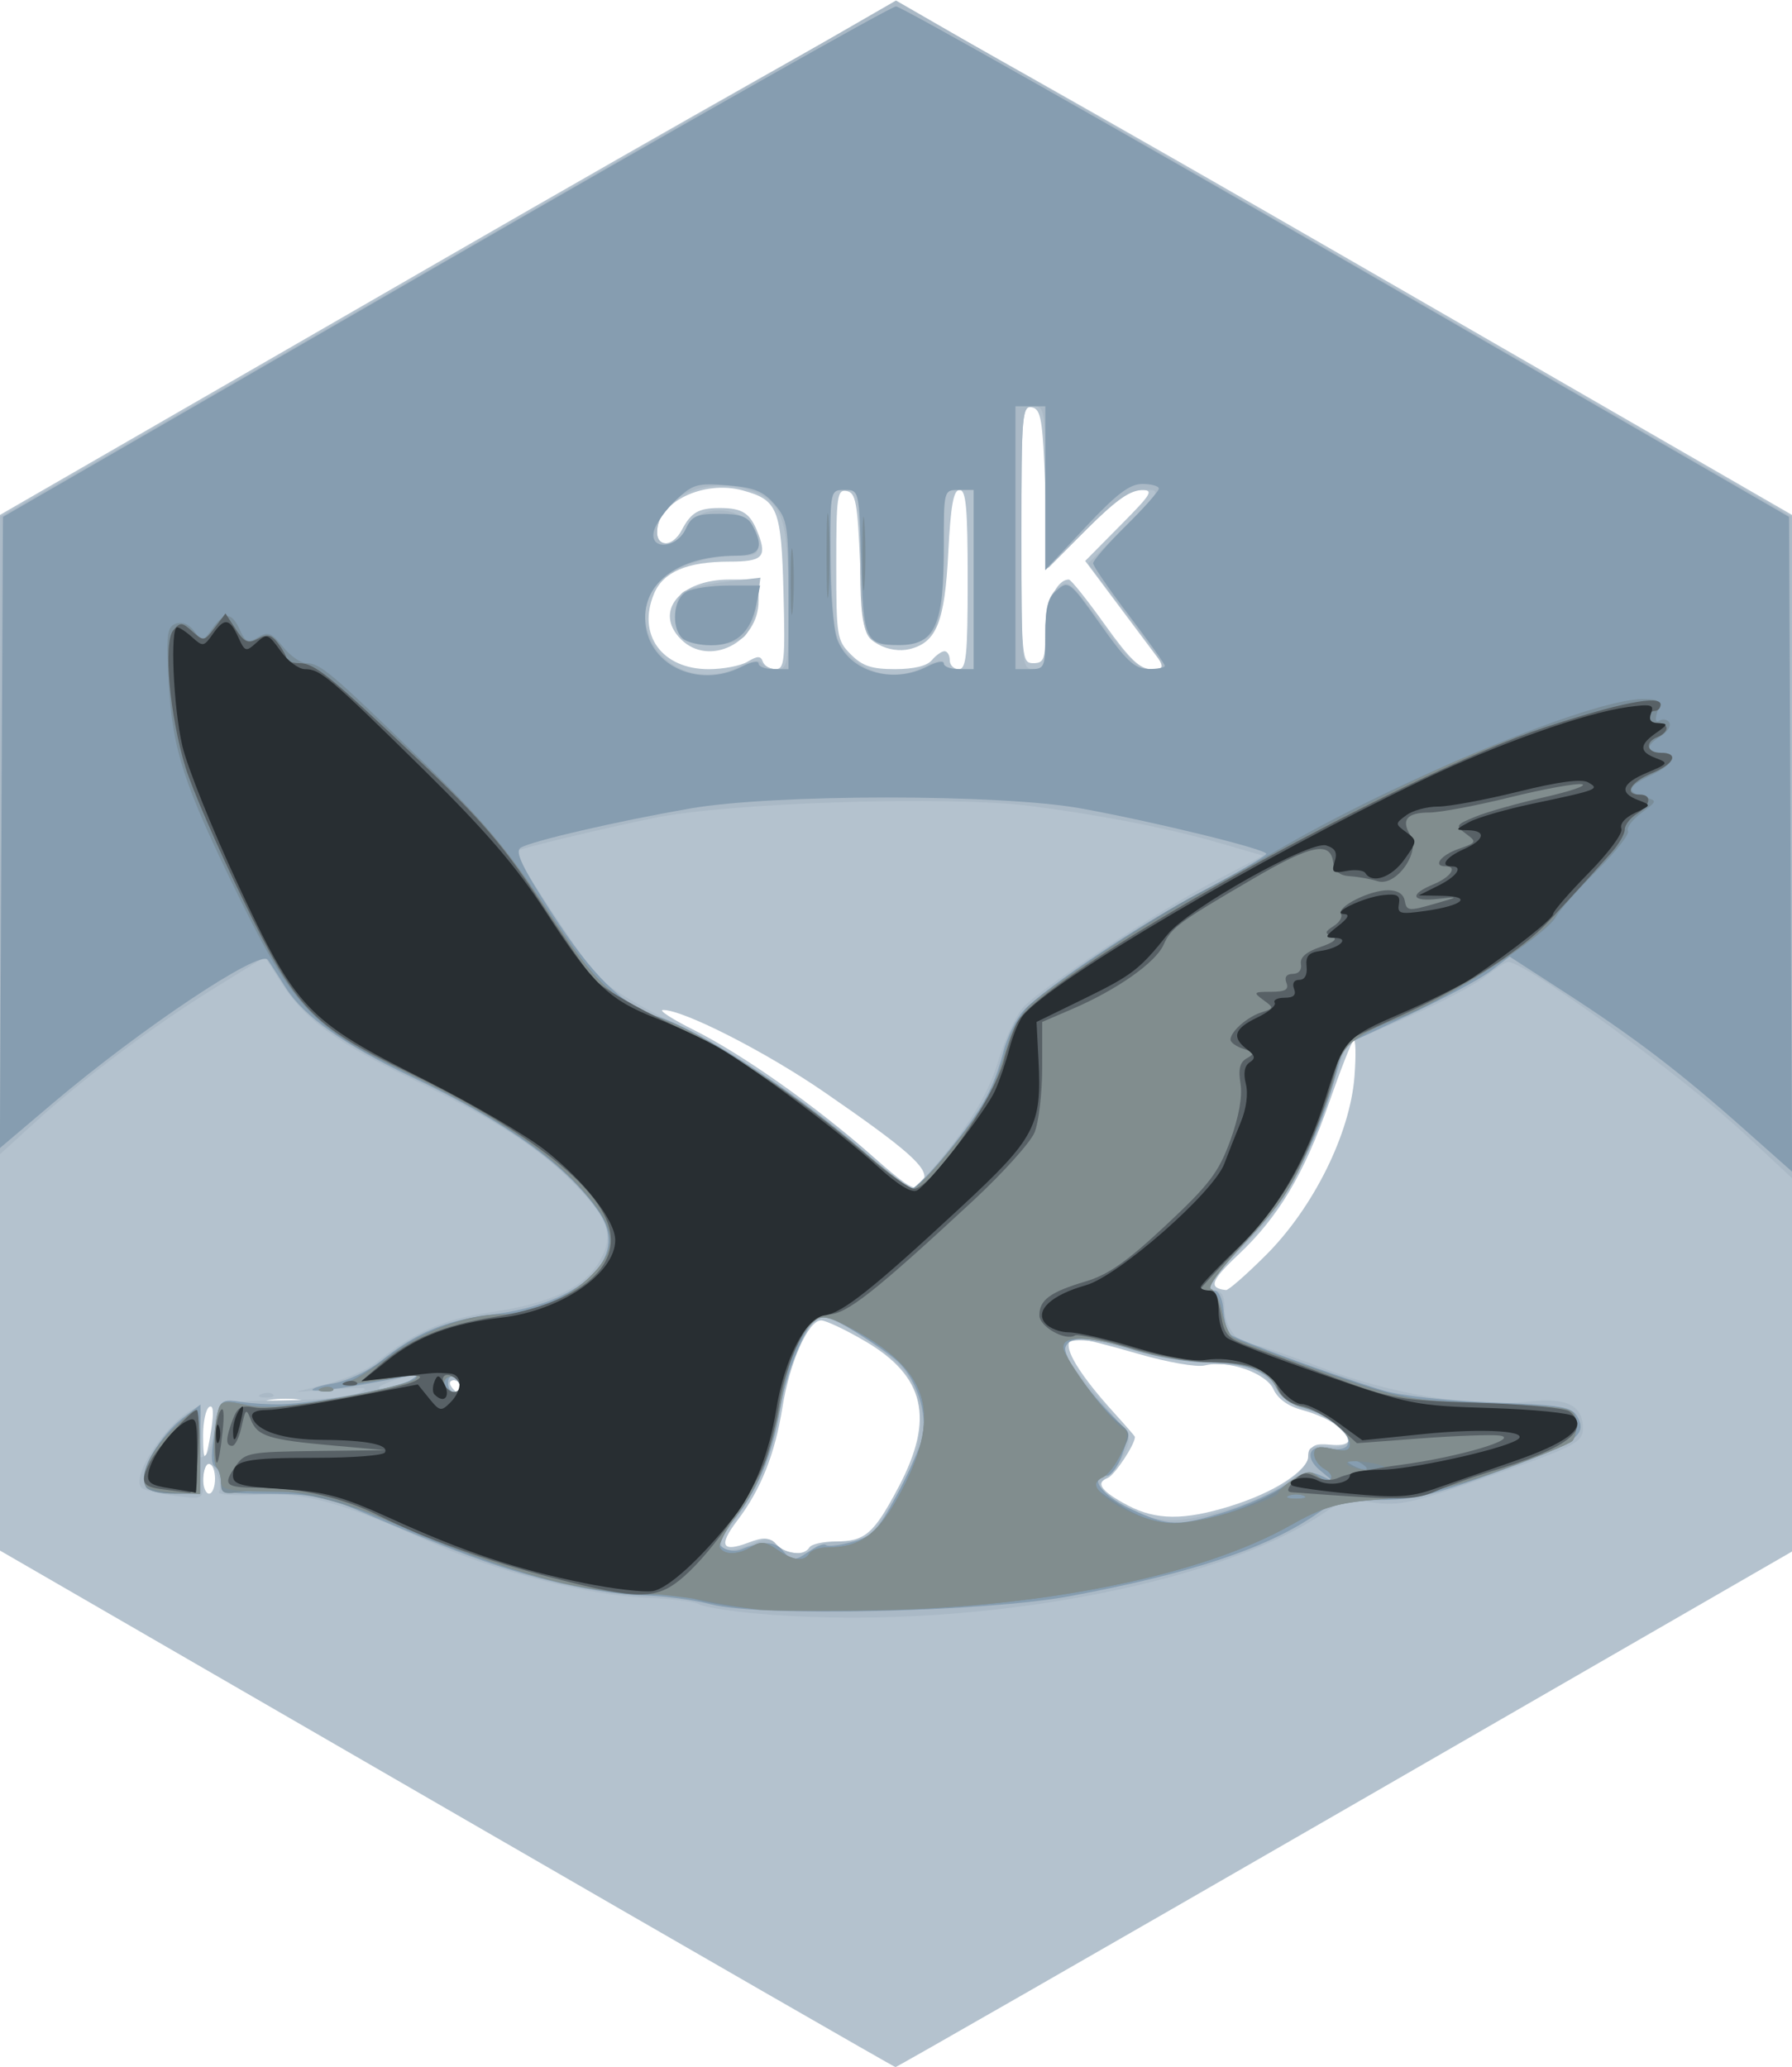 <?xml version="1.0" encoding="UTF-8" standalone="no"?>
<!-- Created with Inkscape (http://www.inkscape.org/) -->

<svg
   version="1.1"
   id="svg2737"
   width="96"
   height="110.72"
   viewBox="0 0 96 110.72"
   sodipodi:docname="auk.svg"
   inkscape:version="1.2.2 (b0a84865, 2022-12-01)"
   xmlns:inkscape="http://www.inkscape.org/namespaces/inkscape"
   xmlns:sodipodi="http://sodipodi.sourceforge.net/DTD/sodipodi-0.dtd"
   xmlns="http://www.w3.org/2000/svg"
   xmlns:svg="http://www.w3.org/2000/svg">
  <defs
     id="defs2741" />
  <sodipodi:namedview
     id="namedview2739"
     pagecolor="#ffffff"
     bordercolor="#666666"
     borderopacity="1.0"
     inkscape:showpageshadow="2"
     inkscape:pageopacity="0.0"
     inkscape:pagecheckerboard="0"
     inkscape:deskcolor="#d1d1d1"
     showgrid="false"
     inkscape:zoom="2.1315029"
     inkscape:cx="47.85356"
     inkscape:cy="55.360001"
     inkscape:window-width="724"
     inkscape:window-height="480"
     inkscape:window-x="0"
     inkscape:window-y="25"
     inkscape:window-maximized="0"
     inkscape:current-layer="g2743" />
  <g
     inkscape:groupmode="layer"
     inkscape:label="Image"
     id="g2743">
    <g
       id="g2864">
      <path
         style="fill:#b4c2ce;stroke-width:0.32"
         d="M 23.92,96.877 0,83.048 V 55.313 27.578 l 23.756,-13.698 C 36.822,6.347 47.734,0.183 48.004,0.183 c 0.271,0 11.18,6.164 24.244,13.698 L 96,27.578 V 55.339 83.099 L 72.051,96.909 c -13.172,7.596 -24.008,13.807 -24.08,13.803 C 47.899,110.709 37.076,104.483 23.92,96.877 Z M 43.36,82.88 c 0.109,-0.176 0.738,-0.32 1.398,-0.32 1.59,0 2.052,-0.401 3.392,-2.942 1.924,-3.649 1.4,-5.906 -1.808,-7.786 C 45.299,71.22 44.24,70.72 43.989,70.72 c -0.694,0 -1.685,2.232 -2.076,4.679 -0.397,2.488 -1.161,4.396 -2.418,6.045 -1.016,1.332 -0.826,1.717 0.586,1.184 0.842,-0.318 1.1,-0.302 1.496,0.094 C 42.126,83.269 43.068,83.353 43.36,82.88 Z m 22.552,-2.213 c 2.364,-0.736 4.11,-1.867 4.236,-2.745 0.074,-0.517 0.294,-0.623 1.132,-0.542 1.943,0.188 0.756,-1.244 -1.548,-1.867 C 69.007,75.318 68.452,74.914 68.226,74.418 67.821,73.529 65.789,72.82 64.542,73.133 64.114,73.241 62.537,72.964 60.944,72.502 59.384,72.05 57.921,71.68 57.694,71.68 c -1.026,0 -0.253,1.524 2.066,4.075 0.572,0.629 1.04,1.171 1.04,1.205 0,0.417 -1.095,2.063 -1.468,2.207 -0.666,0.256 -0.323,0.717 1.089,1.462 1.507,0.796 3.023,0.806 5.491,0.038 z M 11.52,79.2 c 0,-0.44 -0.144,-0.8 -0.32,-0.8 -0.176,0 -0.32,0.36 -0.32,0.8 0,0.44 0.144,0.8 0.32,0.8 0.176,0 0.32,-0.36 0.32,-0.8 z M 11.323,76.536 C 11.463,75.625 11.423,75.222 11.208,75.355 11.027,75.467 10.88,76.149 10.88,76.872 c 0,1.616 0.163,1.493 0.443,-0.336 z M 16.084,74.975 c -0.394,-0.076 -1.114,-0.078 -1.6,-0.004 -0.486,0.074 -0.164,0.136 0.716,0.138 0.88,0.002 1.278,-0.058 0.884,-0.134 z M 24.64,74.24 c 0,-0.176 -0.152,-0.32 -0.339,-0.32 -0.186,0 -0.25,0.144 -0.141,0.32 0.109,0.176 0.261,0.32 0.339,0.32 0.078,0 0.141,-0.144 0.141,-0.32 z m 43.182,-7.022 c 2.542,-2.542 4.505,-6.502 4.739,-9.561 0.09,-1.175 0.067,-2.047 -0.051,-1.937 -0.118,0.11 -0.7,1.593 -1.294,3.297 -1.334,3.831 -2.722,6.161 -4.877,8.184 -1.479,1.389 -1.619,1.793 -0.66,1.894 0.132,0.014 1.096,-0.831 2.142,-1.877 z M 49.492,63.179 c 0.241,-0.628 -0.91,-1.64 -5.323,-4.679 -3.143,-2.165 -7.571,-4.42 -8.65,-4.406 -0.264,0.004 0.498,0.496 1.694,1.094 2.548,1.275 6.494,4.057 9.435,6.652 2.235,1.971 2.545,2.117 2.843,1.339 z M 40.046,35.44 c 0.542,-0.32 0.706,-0.32 0.822,0 0.08,0.22 0.385,0.4 0.678,0.4 0.475,3.2e-4 0.522,-0.442 0.427,-4.08 C 41.857,27.248 41.675,26.788 39.808,26.272 37.692,25.688 35.2,26.901 35.2,28.515 c 0,0.835 0.856,0.76 1.317,-0.115 0.506,-0.96 0.9,-1.19 2.043,-1.19 1.232,0 1.64,0.274 2.062,1.384 0.473,1.243 0.218,1.487 -1.553,1.487 -2.258,0 -3.544,0.549 -4.034,1.723 -0.915,2.189 0.428,4.037 2.933,4.037 0.771,0 1.706,-0.18 2.079,-0.4 z M 36.48,34.24 c -1.471,-1.471 -0.065,-3.2 2.603,-3.2 H 40.64 v 1.135 c 0,2.249 -2.657,3.568 -4.16,2.065 z m 13.44,1.12 c 0.219,-0.264 0.525,-0.48 0.679,-0.48 0.154,0 0.281,0.216 0.281,0.48 0,0.264 0.216,0.48 0.48,0.48 0.405,0 0.48,-0.747 0.48,-4.8 0,-3.827 -0.088,-4.8 -0.434,-4.8 -0.327,0 -0.476,0.83 -0.606,3.364 -0.189,3.712 -0.624,4.799 -2.062,5.16 -0.523,0.131 -1.172,0.036 -1.676,-0.246 C 46.267,34.073 46.235,33.933 46.08,30.232 c -0.139,-3.314 -0.235,-3.84 -0.72,-3.932 -0.509,-0.097 -0.56,0.258 -0.56,3.931 0,3.861 0.035,4.073 0.785,4.823 0.621,0.621 1.115,0.785 2.361,0.785 1.01,0 1.718,-0.172 1.974,-0.48 z M 61.696,34.8 c -0.429,-0.572 -1.406,-1.876 -2.17,-2.898 l -1.39,-1.858 1.882,-1.902 C 61.739,26.403 61.832,26.24 61.101,26.24 c -0.559,0 -1.42,0.627 -2.87,2.091 L 56.16,30.421 56,26.174 c -0.14,-3.716 -0.23,-4.26 -0.72,-4.354 -0.519,-0.099 -0.56,0.394 -0.56,6.796 0,6.69 0.02,6.903 0.64,6.903 0.557,0 0.64,-0.213 0.64,-1.655 C 56,32.36 56.589,31.04 57.261,31.04 c 0.111,0 0.974,1.08 1.918,2.4 1.341,1.876 1.889,2.4 2.507,2.4 h 0.79 z"
         id="path2878" />
      <path
         style="fill:#aab9c6;stroke-width:0.32"
         d="M 40.276,86.397 C 38.932,86.268 37.652,86.051 37.432,85.915 37.212,85.779 35.935,85.625 34.596,85.574 31.59,85.459 26.6,84.184 23.2,82.661 c -4.951,-2.217 -6.803,-2.735 -9.323,-2.608 -1.266,0.064 -2.233,0.005 -2.149,-0.131 C 11.95,79.563 11.53,78.4 11.178,78.4 11.014,78.4 10.88,78.829 10.88,79.354 c 0,0.952 -0.003,0.954 -1.52,0.759 -0.836,-0.107 -1.633,-0.297 -1.772,-0.422 -0.608,-0.547 1.243,-3.402 2.727,-4.207 0.502,-0.272 0.535,-0.158 0.351,1.191 -0.157,1.147 -0.109,1.46 0.211,1.353 0.228,-0.076 0.457,-0.527 0.507,-1.002 0.214,-2.004 0.175,-1.983 3.732,-2.017 C 16.922,74.991 18.76,74.815 19.2,74.616 19.863,74.316 19.645,74.28 17.92,74.405 l -2.08,0.151 1.712,-0.44 c 0.942,-0.242 2.094,-0.744 2.56,-1.115 2.124,-1.692 3.599,-2.338 6.222,-2.726 3.156,-0.467 4.962,-1.315 5.779,-2.714 C 32.912,66.195 32.636,65.327 30.799,63.441 28.898,61.49 26.426,59.897 21.92,57.723 17.959,55.812 16.3,54.576 15.051,52.606 L 14.194,51.255 11.442,52.954 c -3.219,1.988 -7.055,4.86 -9.622,7.207 L 0,61.824 0.004,44.752 0.007,27.68 24.004,13.854 48,0.028 71.996,13.854 95.993,27.68 l 0.004,17.712 0.004,17.712 -2.443,-2.281 C 90.165,57.654 81.744,51.52 80.786,51.52 c -0.104,0 -0.679,0.373 -1.277,0.83 -0.598,0.456 -2.49,1.437 -4.204,2.179 l -3.116,1.349 -0.999,2.861 c -1.47,4.21 -2.506,6.019 -4.639,8.1 C 64.54,68.8 64.339,69.12 65.12,69.12 c 0.317,0 0.48,0.317 0.48,0.937 C 65.6,71.055 66.31,72 67.06,72 c 0.25,0 1.958,0.572 3.796,1.271 3.744,1.424 8.115,2.128 11.104,1.79 C 83.923,74.839 84.8,75.281 84.8,76.492 c 0,0.778 -0.4,0.979 -5.454,2.737 -3.632,1.263 -4.418,1.434 -5.766,1.248 -1.267,-0.174 -1.728,-0.096 -2.45,0.414 -5.781,4.082 -19.729,6.571 -30.853,5.506 z m 1.344,-3.652 c 0.434,0.523 1.766,0.611 2.06,0.136 0.109,-0.176 0.743,-0.32 1.409,-0.32 1.381,0 1.714,-0.306 3.181,-2.919 1.273,-2.269 1.377,-4.442 0.29,-6.053 -0.781,-1.157 -4.206,-3.345 -4.73,-3.021 -0.664,0.411 -1.835,3.257 -2.044,4.972 -0.244,2.004 -1.386,4.694 -2.609,6.147 -1.007,1.196 -0.523,1.685 1.026,1.037 0.884,-0.369 1.094,-0.366 1.416,0.022 z M 66.08,80.742 c 2.102,-0.647 4,-1.943 4,-2.73 0,-0.505 0.188,-0.601 1.013,-0.516 0.565,0.058 1.067,-0.058 1.136,-0.263 C 72.377,76.791 70.675,75.52 69.934,75.52 69.644,75.52 68.919,74.987 68.323,74.336 67.306,73.226 67.104,73.146 65.059,73.043 63.861,72.982 61.781,72.629 60.438,72.257 58.082,71.606 56.96,71.622 56.96,72.306 c 0,0.179 0.792,1.259 1.76,2.4 0.968,1.141 1.76,2.225 1.76,2.409 0,0.486 -0.735,1.724 -1.2,2.021 -0.614,0.393 -0.488,0.674 0.59,1.311 2.073,1.225 3.042,1.271 6.21,0.296 z M 22.363,73.744 c 0.301,-0.301 -1.681,0.221 -2.021,0.532 -0.164,0.15 0.179,0.136 0.763,-0.031 0.584,-0.167 1.15,-0.393 1.258,-0.5 z M 24.64,74.24 c 0,-0.176 -0.144,-0.32 -0.32,-0.32 -0.176,0 -0.32,0.144 -0.32,0.32 0,0.176 0.144,0.32 0.32,0.32 0.176,0 0.32,-0.144 0.32,-0.32 z M 51.025,61.286 c 1.278,-1.669 2.023,-3.026 2.459,-4.48 0.344,-1.147 0.943,-2.432 1.331,-2.855 0.95,-1.037 7.204,-5.156 10.321,-6.798 l 2.519,-1.326 -2.227,-0.649 C 62.698,44.382 59.015,43.658 55.207,43.169 50.836,42.608 39.093,42.981 35.04,43.81 c -2.749,0.562 -7.194,1.631 -7.438,1.789 -0.135,0.087 3.34,5.386 4.269,6.51 0.582,0.705 2.093,1.653 4.426,2.779 3.455,1.667 9.154,5.634 11.202,7.798 0.517,0.546 1.109,0.993 1.316,0.993 0.207,0 1.201,-1.077 2.209,-2.394 z M 39.678,35.681 c 0.584,-0.302 0.999,-0.361 1.123,-0.16 0.108,0.175 0.477,0.319 0.818,0.319 0.579,0 0.621,-0.251 0.621,-3.696 0,-4.438 -0.349,-5.375 -2.211,-5.933 C 37.694,25.511 35.2,26.706 35.2,28.523 c 0,0.868 1.108,0.75 1.523,-0.162 0.738,-1.619 3.657,-1.224 3.858,0.521 0.092,0.8 0.007,0.878 -0.96,0.885 -2.967,0.021 -5.074,1.327 -5.05,3.13 0.034,2.563 2.711,4.022 5.106,2.783 z M 36.544,34.176 c -0.512,-0.512 -0.489,-2.01 0.037,-2.447 0.232,-0.192 1.262,-0.448 2.289,-0.569 l 1.868,-0.22 -0.188,1.399 c -0.106,0.788 -0.433,1.578 -0.75,1.81 -0.709,0.518 -2.748,0.535 -3.256,0.027 z m 13.072,1.496 c 0.541,-0.28 0.944,-0.348 0.944,-0.16 0,0.181 0.36,0.328 0.8,0.328 h 0.8 v -4.8 -4.8 h -0.8 -0.8 l -0.005,3.28 c -0.006,4.175 -0.306,4.844 -2.231,4.982 C 46.282,34.648 46.08,34.23 46.08,29.859 V 26.24 h -0.833 -0.833 l 0.113,3.967 c 0.097,3.419 0.201,4.065 0.753,4.678 1.183,1.314 2.763,1.601 4.336,0.787 z M 56,33.97 c 0,-1.44 0.142,-1.999 0.617,-2.428 0.597,-0.54 0.674,-0.48 2.413,1.87 1.41,1.907 1.969,2.428 2.602,2.428 0.952,0 0.976,0.051 -1.505,-3.228 L 58.29,30.184 60.262,28.212 C 62.217,26.256 62.226,26.24 61.285,26.24 c -0.743,0 -1.42,0.467 -3.117,2.151 L 56,30.543 V 26.151 C 56,21.973 55.969,21.76 55.36,21.76 c -0.621,0 -0.64,0.213 -0.64,7.04 0,6.827 0.019,7.04 0.64,7.04 0.567,0 0.64,-0.213 0.64,-1.87 z M 14.02,74.661 c 0.231,-0.092 0.507,-0.081 0.613,0.025 0.106,0.106 -0.083,0.182 -0.42,0.168 -0.373,-0.015 -0.449,-0.091 -0.193,-0.193 z"
         id="path2876" />
      <path
         style="fill:#869db0;stroke-width:0.32"
         d="M 38.08,85.927 C 37.112,85.674 35.456,85.46 34.4,85.451 33.344,85.442 31.077,85.077 29.363,84.64 26.52,83.916 24.605,83.21 19.04,80.835 c -1.533,-0.654 -2.452,-0.821 -4.56,-0.827 -2.397,-0.007 -2.64,-0.065 -2.64,-0.629 0,-0.342 -0.139,-0.707 -0.31,-0.812 -0.28,-0.173 -0.237,-0.904 0.173,-2.951 0.12,-0.598 0.299,-0.679 1.179,-0.537 0.571,0.092 1.57,0.152 2.221,0.133 1.786,-0.052 6.267,-0.894 6.9,-1.296 0.476,-0.303 0.441,-0.332 -0.242,-0.196 -2.803,0.556 -4.887,0.861 -5.015,0.733 -0.082,-0.082 0.432,-0.246 1.142,-0.366 0.71,-0.12 1.836,-0.653 2.502,-1.184 C 22.33,71.355 23.845,70.724 26.4,70.4 31.184,69.793 33.727,67.367 32.111,64.951 30.491,62.529 27.147,60.11 22.08,57.697 18.402,55.945 16.281,54.441 15.297,52.886 14.892,52.246 14.465,51.582 14.349,51.41 13.95,50.817 7.557,55.081 2.797,59.115 L -0.006,61.491 0.077,44.587 0.16,27.683 23.84,14.013 C 36.864,6.494 47.736,0.343 48,0.343 c 0.264,0 11.136,6.151 24.16,13.67 l 23.68,13.67 0.083,17.536 0.083,17.536 -2.643,-2.344 C 89.949,57.383 87.537,55.545 83.853,53.162 l -2.981,-1.927 -1.018,0.776 c -0.56,0.427 -2.55,1.494 -4.424,2.371 l -3.406,1.594 -0.53,1.852 c -1.04,3.637 -2.562,6.417 -4.763,8.696 C 64.58,68.754 64.343,69.12 65.052,69.12 c 0.235,0 0.446,0.445 0.491,1.035 0.043,0.569 0.197,1.153 0.342,1.298 0.271,0.271 5.372,2.147 8.196,3.014 0.924,0.284 3.395,0.558 5.849,0.65 3.832,0.143 4.282,0.221 4.591,0.798 0.523,0.978 -0.129,1.409 -4.557,3.009 -3.289,1.189 -4.335,1.429 -6.154,1.415 -1.718,-0.014 -2.391,0.125 -3.116,0.641 -2.661,1.895 -6.779,3.281 -13.412,4.516 -4.534,0.844 -16.584,1.114 -19.2,0.431 z m 5.327,-2.875 c 0.368,-0.258 0.746,-0.392 0.839,-0.299 0.093,0.093 0.724,0.019 1.402,-0.166 1.079,-0.294 1.377,-0.606 2.391,-2.501 0.637,-1.191 1.253,-2.567 1.369,-3.057 0.305,-1.291 -0.301,-3.173 -1.323,-4.111 C 47.258,72.158 44.424,70.4 44.028,70.4 c -0.616,0 -1.83,2.72 -2.226,4.989 -0.48,2.748 -1.241,4.535 -2.639,6.196 -0.709,0.843 -0.785,1.084 -0.415,1.319 0.249,0.158 0.669,0.199 0.933,0.09 1.122,-0.462 1.824,-0.456 2.219,0.019 0.517,0.623 0.666,0.627 1.508,0.037 z m 22.24,-2.083 c 1.119,-0.347 2.574,-1 3.233,-1.451 0.997,-0.681 1.321,-0.76 1.92,-0.467 0.687,0.337 0.685,0.324 -0.046,-0.265 -0.917,-0.739 -0.633,-1.485 0.461,-1.21 0.41,0.103 0.84,0.034 0.956,-0.154 C 72.503,76.885 71.379,75.871 69.993,75.456 69.23,75.228 68.6,74.792 68.401,74.355 67.987,73.445 66.621,72.96 64.474,72.96 c -0.919,0 -2.572,-0.288 -3.674,-0.64 -2.376,-0.759 -3.475,-0.81 -3.719,-0.173 -0.172,0.449 1.133,2.319 2.706,3.877 0.691,0.684 0.716,0.826 0.336,1.878 C 59.897,78.528 59.524,79.04 59.296,79.04 c -1.031,0 -0.28,1.053 1.264,1.772 2.038,0.949 2.491,0.963 5.086,0.157 z M 24.64,74.259 C 24.64,74.093 24.496,73.869 24.32,73.76 24.144,73.651 24,73.787 24,74.061 24,74.336 24.144,74.56 24.32,74.56 c 0.176,0 0.32,-0.136 0.32,-0.301 z M 50.782,61.68 c 1.859,-2.305 2.441,-3.353 2.973,-5.36 0.21,-0.792 0.693,-1.777 1.074,-2.189 1.15,-1.247 6.249,-4.644 9.726,-6.481 1.801,-0.951 3.277,-1.816 3.28,-1.921 0.006,-0.246 -5.994,-1.716 -9.915,-2.428 -4.316,-0.784 -16.459,-0.782 -20.96,0.003 -3.925,0.685 -8.493,1.743 -9.065,2.099 -0.323,0.202 0.067,1.024 1.637,3.452 2.192,3.389 3.827,5 5.659,5.578 2.552,0.804 8.157,4.546 11.849,7.909 0.792,0.722 1.595,1.318 1.784,1.325 0.189,0.007 1.07,-0.887 1.958,-1.987 z M 39.76,35.697 c 0.484,-0.252 0.88,-0.324 0.88,-0.158 0,0.166 0.36,0.301 0.8,0.301 h 0.8 v -3.982 c 0,-3.709 -0.051,-4.042 -0.746,-4.849 -0.6,-0.698 -1.091,-0.896 -2.515,-1.014 -1.606,-0.133 -1.859,-0.062 -2.749,0.769 C 35.691,27.268 35.157,28.004 35.043,28.4 c -0.311,1.084 1.201,1.012 1.698,-0.08 0.31,-0.68 0.579,-0.8 1.8,-0.8 1.092,0 1.515,0.148 1.767,0.619 0.641,1.198 0.414,1.621 -0.869,1.623 -2.951,0.004 -4.88,1.321 -4.88,3.33 0,2.461 2.794,3.86 5.2,2.605 z M 36.544,34.176 C 35.936,33.568 36.077,32.067 36.779,31.691 37.119,31.509 38.145,31.36 39.059,31.36 H 40.72 l -0.204,1.019 C 40.218,33.87 39.452,34.56 38.094,34.56 37.453,34.56 36.755,34.387 36.544,34.176 Z m 13.136,1.521 c 0.484,-0.252 0.88,-0.324 0.88,-0.158 0,0.166 0.36,0.301 0.8,0.301 h 0.8 v -4.8 -4.8 h -0.8 c -0.797,0 -0.8,0.012 -0.8,3.019 0,4.263 -0.466,5.291 -2.4,5.291 -1.794,0 -1.91,-0.256 -2.027,-4.458 C 46.027,26.262 46.022,26.24 45.253,26.24 c -0.77,0 -0.773,0.014 -0.773,3.472 0,1.91 0.159,3.929 0.354,4.488 0.611,1.753 2.963,2.479 4.846,1.497 z M 56,33.991 c 0,-1.444 0.138,-1.967 0.631,-2.389 0.609,-0.522 0.689,-0.458 2.32,1.841 1.394,1.966 1.843,2.383 2.569,2.389 0.484,0.004 0.88,-0.073 0.88,-0.171 0,-0.098 -0.864,-1.314 -1.92,-2.701 -1.056,-1.387 -1.92,-2.644 -1.92,-2.792 0,-0.148 0.792,-1.052 1.76,-2.008 0.968,-0.956 1.76,-1.851 1.76,-1.989 0,-0.138 -0.396,-0.251 -0.88,-0.251 -0.678,0 -1.375,0.528 -3.04,2.302 L 56,30.524 V 26.142 21.76 h -0.8 -0.8 v 7.04 7.04 h 0.8 c 0.761,0 0.8,-0.09 0.8,-1.849 z M 7.776,79.467 c -0.274,-0.713 0.795,-2.592 1.994,-3.503 l 0.969,-0.737 -0.009,2.386 -0.009,2.386 -1.37,3.2e-4 C 8.367,80 7.922,79.85 7.776,79.467 Z"
         id="path2874" />
      <path
         style="fill:#7a8d99;stroke-width:0.32"
         d="M 39.614,86.088 C 38.434,85.938 37.297,85.71 37.088,85.58 36.878,85.45 35.959,85.369 35.045,85.399 31.853,85.503 26.66,84.105 21.44,81.736 18.206,80.268 15.04,79.57 13.053,79.888 11.995,80.057 11.84,80.001 11.84,79.454 c 0,-0.345 -0.104,-0.731 -0.23,-0.858 -0.236,-0.236 -0.174,-2.178 0.099,-3.12 0.127,-0.439 0.362,-0.476 1.453,-0.231 0.971,0.218 2.247,0.122 5.03,-0.381 2.051,-0.37 3.873,-0.821 4.049,-1.002 0.218,-0.224 0.015,-0.271 -0.64,-0.146 -0.528,0.101 -1.536,0.262 -2.24,0.36 -1.032,0.142 -1.138,0.115 -0.549,-0.143 0.402,-0.176 1.396,-0.827 2.209,-1.448 C 22.579,71.293 25.03,70.4 26.738,70.4 c 1.568,0 3.708,-0.879 4.861,-1.996 1.573,-1.525 1.439,-2.637 -0.585,-4.852 -1.852,-2.026 -4.71,-3.89 -9.601,-6.261 -4.652,-2.255 -5.752,-3.434 -8.604,-9.228 -2.955,-6.002 -3.573,-7.884 -3.772,-11.497 -0.142,-2.567 -0.093,-2.981 0.375,-3.16 0.337,-0.129 0.707,0.018 0.987,0.393 0.434,0.581 0.465,0.577 0.963,-0.12 0.66,-0.925 1.045,-0.91 1.486,0.057 0.304,0.666 0.443,0.723 0.975,0.4 0.53,-0.322 0.726,-0.248 1.331,0.503 0.39,0.484 0.955,0.88 1.254,0.88 0.735,0 1.306,0.48 6.089,5.12 3.322,3.223 4.641,4.784 6.787,8.038 2.794,4.236 3.42,4.813 6.556,6.041 2.241,0.878 7.129,4.132 10.292,6.852 1.349,1.16 2.597,2.109 2.774,2.109 0.177,0 1.192,-1.082 2.255,-2.403 1.463,-1.819 2.091,-2.933 2.582,-4.58 0.361,-1.212 0.969,-2.465 1.373,-2.828 1.371,-1.233 6.808,-4.833 9.044,-5.988 1.232,-0.637 3.104,-1.664 4.16,-2.283 C 74.881,41.751 85.285,37.44 88.008,37.44 c 0.869,0 0.968,0.086 0.779,0.68 -0.138,0.434 -0.096,0.606 0.116,0.475 0.183,-0.113 0.42,-0.064 0.527,0.109 0.107,0.173 -0.099,0.498 -0.458,0.722 C 88.143,39.944 88.138,40.32 88.96,40.32 c 0.996,0 0.755,0.596 -0.48,1.184 -1.303,0.621 -1.398,0.903 -0.4,1.183 0.719,0.202 0.719,0.203 -0.162,0.865 -0.485,0.364 -0.801,0.793 -0.703,0.952 0.098,0.159 -0.655,1.118 -1.674,2.132 -1.019,1.014 -1.998,2.12 -2.177,2.458 -0.526,0.995 -5.91,4.482 -8.375,5.424 -2.564,0.98 -3.137,1.485 -3.473,3.062 -0.129,0.605 -0.746,2.324 -1.372,3.819 -0.915,2.186 -1.581,3.186 -3.401,5.109 -1.299,1.372 -2.097,2.448 -1.874,2.525 0.214,0.074 0.481,0.622 0.593,1.219 0.112,0.597 0.369,1.211 0.57,1.364 0.202,0.153 2.383,0.98 4.847,1.838 4.328,1.507 4.632,1.566 8.96,1.733 4.41,0.17 4.482,0.185 4.587,0.93 0.059,0.416 -0.031,0.895 -0.199,1.063 -0.168,0.168 -1.944,0.889 -3.947,1.601 -2.588,0.921 -4.428,1.361 -6.361,1.521 -2.306,0.191 -3.036,0.404 -4.8,1.4 -4.652,2.627 -12.986,4.354 -21.92,4.543 -2.992,0.063 -6.405,-0.008 -7.586,-0.157 z M 43.36,83.2 c 0.109,-0.176 0.528,-0.32 0.931,-0.32 1.777,0 2.697,-0.653 3.835,-2.723 2.374,-4.319 1.747,-6.688 -2.364,-8.925 -1.345,-0.732 -1.715,-0.816 -2.117,-0.483 -0.782,0.649 -1.406,2.092 -1.754,4.059 -0.516,2.915 -1.231,4.797 -2.412,6.343 -0.604,0.791 -1.014,1.576 -0.91,1.744 0.255,0.412 0.992,0.384 1.711,-0.064 0.467,-0.292 0.75,-0.258 1.347,0.16 C 42.488,83.594 43.073,83.664 43.36,83.2 Z m 22.493,-2.195 c 1.051,-0.327 2.432,-0.992 3.069,-1.479 0.961,-0.733 1.242,-0.815 1.646,-0.48 0.268,0.222 0.59,0.301 0.717,0.175 0.126,-0.126 -0.021,-0.37 -0.328,-0.542 C 70.651,78.509 70.4,78.148 70.4,77.879 c 0,-0.377 0.22,-0.441 0.96,-0.279 0.735,0.161 0.96,0.098 0.96,-0.271 0,-0.647 -1.402,-1.714 -2.596,-1.976 -0.562,-0.124 -1.105,-0.519 -1.3,-0.947 -0.461,-1.013 -1.57,-1.445 -3.719,-1.449 -1.004,-0.002 -2.738,-0.29 -3.853,-0.64 C 58.394,71.546 56.96,71.487 56.96,72.157 c 0,0.565 2.003,3.294 2.976,4.056 0.627,0.491 0.645,0.605 0.226,1.44 -0.25,0.499 -0.741,1.145 -1.09,1.435 -0.619,0.514 -0.595,0.553 0.929,1.52 1.843,1.169 3.1,1.254 5.852,0.398 z M 69.84,80.108 c -0.22,-0.089 -0.58,-0.089 -0.8,0 -0.22,0.089 -0.04,0.161 0.4,0.161 0.44,0 0.62,-0.073 0.4,-0.161 z M 72.96,78.4 c -0.264,-0.171 -0.624,-0.31 -0.8,-0.31 -0.176,0 -0.104,0.14 0.16,0.31 0.264,0.171 0.624,0.31 0.8,0.31 0.176,0 0.104,-0.14 -0.16,-0.31 z M 24.64,74.293 c 0,-0.417 -0.38,-0.694 -0.69,-0.503 C 23.619,73.995 23.905,74.56 24.339,74.56 24.504,74.56 24.64,74.44 24.64,74.293 Z M 7.829,79.662 C 7.448,79.046 7.993,77.788 9.135,76.646 9.755,76.027 10.365,75.52 10.491,75.52 10.617,75.52 10.72,76.528 10.72,77.76 v 2.24 L 9.379,80 C 8.641,80 7.944,79.848 7.829,79.662 Z M 17.22,74.341 c 0.231,-0.092 0.507,-0.081 0.613,0.025 0.106,0.106 -0.083,0.182 -0.42,0.168 C 17.041,74.519 16.965,74.444 17.22,74.341 Z M 42.354,31.2 c -9.6e-4,-1.584 0.053,-2.272 0.12,-1.53 0.067,0.743 0.068,2.039 0.002,2.88 C 42.409,33.392 42.355,32.784 42.354,31.2 Z m 1.927,-1.44 c 0,-2.024 0.052,-2.852 0.115,-1.84 0.064,1.012 0.064,2.668 0,3.68 -0.064,1.012 -0.115,0.184 -0.115,-1.84 z m 1.916,-0.16 c 9.6e-4,-1.76 0.055,-2.439 0.119,-1.509 0.065,0.93 0.064,2.37 -0.002,3.2 C 46.249,32.121 46.196,31.36 46.197,29.6 Z"
         id="path2872" />
      <path
         style="fill:#818d8e;stroke-width:0.32"
         d="m 40.64,86.214 c -0.616,-0.07 -1.857,-0.279 -2.758,-0.464 -0.901,-0.185 -2.701,-0.389 -4,-0.453 C 30.154,85.113 27.377,84.261 19.2,80.79 c -1.686,-0.716 -2.58,-0.886 -4.72,-0.901 -2.221,-0.015 -2.64,-0.101 -2.64,-0.54 0,-0.287 -0.104,-0.626 -0.23,-0.753 -0.236,-0.236 -0.174,-2.178 0.099,-3.12 0.127,-0.439 0.362,-0.476 1.453,-0.231 0.971,0.218 2.247,0.122 5.03,-0.381 2.051,-0.37 3.873,-0.821 4.049,-1.002 0.218,-0.224 0.015,-0.271 -0.64,-0.146 -1.536,0.292 -3.577,0.517 -2.918,0.321 0.331,-0.099 1.447,-0.801 2.479,-1.561 1.768,-1.301 3.926,-2.072 5.815,-2.077 1.458,-0.004 3.191,-0.718 4.407,-1.817 1.813,-1.638 1.752,-2.799 -0.263,-4.956 -1.987,-2.127 -4.169,-3.584 -8.982,-5.996 -5.559,-2.787 -6.291,-3.549 -9.197,-9.58 -1.316,-2.731 -2.671,-5.869 -3.012,-6.974 -0.841,-2.722 -1.189,-6.664 -0.647,-7.318 0.367,-0.442 0.474,-0.436 1.028,0.066 0.593,0.536 0.643,0.528 1.194,-0.202 l 0.575,-0.762 0.553,0.844 c 0.461,0.704 0.659,0.788 1.187,0.505 0.502,-0.268 0.726,-0.217 1.077,0.246 0.244,0.322 0.448,0.693 0.454,0.825 0.006,0.132 0.313,0.24 0.684,0.24 0.825,0 1.617,0.644 6.623,5.389 3.196,3.029 4.443,4.493 6.627,7.777 2.816,4.235 3.446,4.815 6.556,6.033 2.241,0.878 7.129,4.132 10.292,6.852 1.349,1.16 2.597,2.109 2.774,2.109 0.177,0 1.192,-1.082 2.255,-2.403 1.475,-1.833 2.09,-2.929 2.593,-4.617 0.749,-2.513 0.902,-2.672 5.623,-5.823 3.184,-2.125 13.158,-7.56 17.816,-9.709 C 81.923,38.946 88.96,36.915 88.96,37.732 88.96,37.923 88.816,38.08 88.64,38.08 c -0.176,0 -0.32,0.144 -0.32,0.32 0,0.176 0.216,0.32 0.48,0.32 0.264,0 0.48,0.129 0.48,0.286 0,0.157 -0.216,0.369 -0.48,0.47 C 88.103,39.743 88.212,40.32 88.96,40.32 c 1.005,0 0.75,0.586 -0.48,1.099 C 87.341,41.895 86.968,42.56 87.84,42.56 c 0.682,0 0.594,0.563 -0.16,1.034 -0.352,0.22 -0.64,0.597 -0.64,0.838 0,0.451 -0.702,1.333 -2.433,3.059 -0.546,0.544 -1.122,1.23 -1.28,1.524 -0.565,1.051 -5.137,4.101 -7.871,5.25 -3.102,1.303 -3.6,1.723 -3.939,3.316 -0.129,0.605 -0.746,2.324 -1.372,3.819 -0.915,2.186 -1.581,3.186 -3.401,5.109 -1.299,1.372 -2.097,2.448 -1.874,2.525 0.214,0.074 0.481,0.622 0.593,1.219 0.112,0.597 0.369,1.212 0.57,1.366 0.202,0.154 2.311,0.972 4.687,1.818 4.196,1.493 4.453,1.543 8.96,1.731 4.571,0.19 4.642,0.204 4.747,0.95 0.059,0.416 -0.031,0.895 -0.199,1.063 -0.168,0.168 -1.944,0.889 -3.947,1.601 -2.588,0.921 -4.428,1.361 -6.361,1.521 -2.306,0.191 -3.036,0.404 -4.8,1.4 -4.667,2.635 -13.009,4.36 -21.92,4.534 -2.992,0.058 -5.944,0.048 -6.56,-0.022 z M 43.36,83.2 c 0.109,-0.176 0.528,-0.32 0.931,-0.32 1.777,0 2.697,-0.653 3.835,-2.723 2.374,-4.319 1.747,-6.688 -2.364,-8.925 -1.345,-0.732 -1.715,-0.816 -2.117,-0.483 -0.782,0.649 -1.406,2.092 -1.754,4.059 -0.516,2.915 -1.231,4.797 -2.412,6.343 -0.604,0.791 -1.014,1.576 -0.91,1.744 0.255,0.412 0.992,0.384 1.711,-0.064 0.467,-0.292 0.75,-0.258 1.347,0.16 C 42.488,83.594 43.073,83.664 43.36,83.2 Z M 66.297,80.897 C 67.498,80.51 68.48,80.095 68.48,79.974 c 0,-0.121 0.37,-0.462 0.821,-0.758 0.652,-0.427 0.918,-0.458 1.288,-0.151 0.256,0.213 0.57,0.284 0.696,0.157 0.126,-0.126 -0.021,-0.37 -0.328,-0.542 C 70.651,78.509 70.4,78.148 70.4,77.879 c 0,-0.377 0.22,-0.441 0.96,-0.279 0.735,0.161 0.96,0.098 0.96,-0.271 0,-0.647 -1.402,-1.714 -2.596,-1.976 -0.562,-0.124 -1.105,-0.519 -1.3,-0.947 -0.461,-1.013 -1.57,-1.445 -3.719,-1.449 -1.004,-0.002 -2.738,-0.29 -3.853,-0.64 C 58.396,71.546 56.96,71.487 56.96,72.156 c 0,0.561 2.714,4.215 3.268,4.399 0.509,0.17 -0.506,2.338 -1.222,2.613 -1.239,0.475 1.819,2.394 3.852,2.417 0.692,0.008 2.24,-0.302 3.44,-0.689 z M 69.84,80.108 c -0.22,-0.089 -0.58,-0.089 -0.8,0 -0.22,0.089 -0.04,0.161 0.4,0.161 0.44,0 0.62,-0.073 0.4,-0.161 z m 4.373,-1.502 C 73.859,78.303 71.986,78.119 72.163,78.405 72.27,78.578 72.805,78.72 73.352,78.72 c 0.547,0 0.934,-0.051 0.861,-0.114 z M 24.64,74.293 c 0,-0.417 -0.38,-0.694 -0.69,-0.503 C 23.619,73.995 23.905,74.56 24.339,74.56 24.504,74.56 24.64,74.44 24.64,74.293 Z M 7.793,79.514 C 7.56,78.905 8.209,77.6 9.277,76.532 9.834,75.976 10.386,75.52 10.505,75.52 10.623,75.52 10.72,76.533 10.72,77.771 v 2.251 L 9.326,79.949 C 8.56,79.909 7.87,79.713 7.793,79.514 Z M 17.22,74.341 c 0.231,-0.092 0.507,-0.081 0.613,0.025 0.106,0.106 -0.083,0.182 -0.42,0.168 -0.373,-0.015 -0.449,-0.091 -0.193,-0.193 z"
         id="path2870" />
      <path
         style="fill:#586166;stroke-width:0.32"
         d="M 29.6,84.508 C 26.098,83.609 22.761,82.415 20.32,81.187 18.457,80.249 16.099,79.688 14,79.684 c -1.979,-0.004 -2.107,-0.12 -1.342,-1.213 0.463,-0.661 0.762,-0.714 4.24,-0.756 L 20.64,77.671 17.861,77.424 C 14.412,77.117 13.79,76.924 13.444,76.052 13.191,75.413 13.153,75.44 12.945,76.4 12.821,76.972 12.594,77.44 12.44,77.44 c -0.363,0 -0.354,-0.404 0.03,-1.413 0.259,-0.682 0.458,-0.785 1.216,-0.634 1.028,0.206 7.803,-0.951 8.643,-1.476 0.414,-0.259 0.114,-0.295 -1.209,-0.147 l -1.76,0.197 0.96,-0.83 c 1.645,-1.422 3.363,-2.147 6.166,-2.6 4.508,-0.73 6.89,-2.687 6.084,-4.999 C 31.783,63.28 27.998,60.416 21.85,57.426 16.664,54.905 15.9,54.103 12.989,48.126 11.664,45.405 10.293,42.253 9.944,41.122 9.091,38.359 8.736,34.415 9.282,33.757 c 0.367,-0.442 0.474,-0.436 1.028,0.066 0.593,0.536 0.643,0.528 1.194,-0.202 l 0.575,-0.762 0.553,0.844 c 0.461,0.704 0.659,0.788 1.187,0.505 0.502,-0.268 0.726,-0.217 1.077,0.246 0.244,0.322 0.448,0.693 0.454,0.825 0.006,0.132 0.313,0.24 0.684,0.24 0.828,0 1.639,0.661 6.608,5.389 3.091,2.941 4.407,4.477 6.21,7.251 1.258,1.936 2.59,3.862 2.958,4.281 0.369,0.419 2.254,1.513 4.19,2.431 3.431,1.628 7.129,4.127 10.745,7.261 0.982,0.851 1.99,1.541 2.24,1.533 0.918,-0.027 4.266,-4.825 4.792,-6.866 0.181,-0.704 0.498,-1.614 0.702,-2.022 1.263,-2.516 20.464,-13.25 28.31,-15.826 3.979,-1.307 6.171,-1.74 6.171,-1.22 0,0.191 -0.144,0.348 -0.32,0.348 -0.176,0 -0.32,0.144 -0.32,0.32 0,0.176 0.216,0.32 0.48,0.32 0.264,0 0.48,0.129 0.48,0.286 0,0.157 -0.216,0.369 -0.48,0.47 C 88.103,39.743 88.212,40.32 88.96,40.32 c 1.005,0 0.75,0.586 -0.48,1.099 C 87.341,41.895 86.968,42.56 87.84,42.56 c 0.682,0 0.594,0.563 -0.16,1.034 -0.352,0.22 -0.64,0.597 -0.64,0.838 0,0.241 -0.324,0.8 -0.72,1.242 -1.82,2.032 -3.164,3.492 -3.679,3.997 -1.462,1.435 -4.281,3.204 -7.314,4.592 l -3.332,1.524 -0.674,2.267 c -1.13,3.798 -2.494,6.238 -4.839,8.656 -1.189,1.226 -2.162,2.27 -2.162,2.32 0,0.05 0.198,0.091 0.439,0.091 0.263,0 0.519,0.502 0.64,1.253 0.179,1.121 0.344,1.305 1.561,1.745 0.748,0.27 2.8,1.028 4.56,1.683 3.011,1.122 3.464,1.2 7.68,1.33 2.464,0.076 4.66,0.284 4.88,0.463 1.201,0.976 -0.132,1.989 -4.24,3.226 -0.88,0.265 -2.166,0.724 -2.858,1.02 -1.23,0.526 -1.713,0.531 -7.783,0.084 -0.283,-0.021 -0.248,-0.199 0.12,-0.606 0.412,-0.455 0.656,-0.504 1.161,-0.234 0.43,0.23 0.863,0.239 1.32,0.028 0.374,-0.173 1.832,-0.469 3.24,-0.657 3.141,-0.42 6.488,-1.416 5.28,-1.57 -0.44,-0.056 -2.336,0.013 -4.213,0.154 l -3.413,0.257 -1.005,-0.898 C 71.136,75.901 70.249,75.41 69.717,75.303 69.098,75.18 68.646,74.836 68.461,74.349 68.095,73.388 66.978,72.96 64.836,72.96 c -0.926,0 -2.878,-0.358 -4.338,-0.795 C 59.037,71.728 57.728,71.441 57.588,71.527 57.077,71.843 55.68,71.052 55.68,70.447 c 0,-0.823 0.582,-1.249 2.469,-1.81 1.222,-0.363 2.223,-1.064 4.312,-3.018 2.326,-2.176 2.825,-2.833 3.444,-4.529 0.467,-1.281 0.662,-2.363 0.55,-3.053 -0.126,-0.778 -0.034,-1.147 0.338,-1.355 0.44,-0.246 0.415,-0.317 -0.181,-0.506 C 66.231,56.056 65.92,55.833 65.92,55.681 c 0,-0.431 0.894,-1.217 1.662,-1.461 0.674,-0.214 0.677,-0.237 0.097,-0.661 C 67.122,53.153 67.153,53.12 68.089,53.12 c 0.767,0 0.967,-0.116 0.827,-0.48 -0.118,-0.307 0.006,-0.48 0.344,-0.48 0.315,0 0.49,-0.212 0.434,-0.525 -0.063,-0.353 0.273,-0.651 1.023,-0.908 0.763,-0.261 0.966,-0.444 0.64,-0.576 -0.404,-0.164 -0.39,-0.249 0.09,-0.552 0.312,-0.197 0.487,-0.487 0.39,-0.645 C 71.599,48.571 73.365,47.68 74.362,47.68 c 0.515,0 0.83,0.203 0.896,0.579 0.094,0.531 0.221,0.545 1.542,0.164 1.392,-0.401 1.4,-0.41 0.24,-0.279 -1.443,0.163 -1.565,-0.235 -0.24,-0.784 0.921,-0.382 1.307,-0.96 0.64,-0.96 -0.706,0 -0.258,-0.599 0.697,-0.932 0.971,-0.338 0.989,-0.375 0.4,-0.81 -0.587,-0.434 -0.563,-0.478 0.503,-0.917 0.616,-0.253 2.272,-0.721 3.68,-1.039 1.408,-0.318 2.322,-0.632 2.03,-0.698 -0.291,-0.066 -2.019,0.248 -3.84,0.697 -1.821,0.45 -3.77,0.817 -4.331,0.818 -1.215,3.2e-4 -1.54,0.391 -1.019,1.226 0.561,0.899 -0.779,2.764 -1.761,2.451 C 73.426,47.078 72.76,46.958 72.32,46.93 71.753,46.895 71.49,46.67 71.418,46.16 c -0.158,-1.114 -1.186,-0.903 -4.218,0.866 -4.066,2.372 -4.456,2.659 -4.868,3.58 -0.426,0.953 -2.5,2.41 -4.896,3.439 l -1.604,0.689 -0.002,2.473 c -9.6e-4,1.36 -0.185,2.913 -0.409,3.451 -0.224,0.538 -1.718,2.194 -3.321,3.68 -5.228,4.848 -6.759,6.053 -7.694,6.058 -0.721,0.004 -1.008,0.271 -1.638,1.524 -0.42,0.836 -0.868,2.24 -0.997,3.12 -0.129,0.88 -0.451,2.248 -0.718,3.04 -0.583,1.734 -2.819,4.957 -4.405,6.349 C 35.2,85.701 34.292,85.712 29.6,84.508 Z M 24.64,74.259 c 0,-0.378 -0.624,-0.781 -0.853,-0.552 C 23.557,73.936 23.961,74.56 24.339,74.56 24.504,74.56 24.64,74.424 24.64,74.259 Z M 8.72,79.769 C 7.598,79.629 7.483,79.382 8.038,78.299 8.423,77.548 10.25,75.52 10.543,75.519 c 0.097,-3.2e-4 0.129,1.008 0.071,2.24 -0.07,1.474 -0.234,2.223 -0.48,2.19 C 9.928,79.921 9.292,79.839 8.72,79.769 Z m 2.805,-2.515 c 0.003,-0.689 0.131,-1.453 0.286,-1.696 0.172,-0.271 0.215,0.164 0.113,1.12 -0.21,1.949 -0.405,2.232 -0.398,0.576 z M 18.5,74.021 c 0.231,-0.092 0.507,-0.081 0.613,0.025 0.106,0.106 -0.083,0.182 -0.42,0.168 C 18.321,74.199 18.245,74.124 18.5,74.021 Z"
         id="path2868" />
      <path
         style="fill:#282e32;stroke-width:0.32"
         d="m 31.288,84.786 c -3.639,-0.74 -6.407,-1.662 -10.284,-3.426 -2.7,-1.228 -3.543,-1.459 -5.84,-1.603 C 12.884,79.615 12.48,79.505 12.48,79.029 c 0,-0.817 0.624,-0.949 4.487,-0.949 1.911,0 3.554,-0.128 3.65,-0.284 0.257,-0.416 -0.978,-0.666 -3.338,-0.677 -2.097,-0.009 -3.518,-0.462 -3.761,-1.2 -0.085,-0.257 0.192,-0.4 0.775,-0.399 0.499,6.4e-4 2.524,-0.307 4.5,-0.684 l 3.593,-0.685 0.605,0.748 c 0.559,0.691 0.645,0.708 1.127,0.227 0.686,-0.686 0.665,-1.517 -0.039,-1.565 -0.785,-0.053 -0.68,-0.06 -2.8,0.192 l -1.92,0.228 1.44,-1.148 c 1.597,-1.274 3.43,-1.956 6.08,-2.263 3.154,-0.365 6.08,-2.362 6.08,-4.148 0,-1.052 -1.633,-3.148 -3.757,-4.821 C 28.189,60.803 25.287,59.108 22.754,57.835 16.445,54.664 15.865,54.055 12.727,47.321 11.367,44.402 10.037,41.092 9.772,39.967 9.285,37.9 9.098,33.6 9.495,33.6 c 0.118,0 0.482,0.242 0.809,0.538 0.56,0.507 0.623,0.498 1.083,-0.16 0.636,-0.908 0.907,-0.88 1.372,0.142 0.362,0.794 0.414,0.811 0.977,0.302 0.563,-0.509 0.631,-0.486 1.291,0.44 0.383,0.538 0.973,0.978 1.311,0.978 0.822,0 1.309,0.413 6.413,5.44 3.265,3.216 4.916,5.138 6.462,7.52 2.552,3.933 3.39,4.742 5.958,5.748 1.11,0.435 2.63,1.15 3.378,1.588 1.961,1.149 6.451,4.509 8.438,6.315 1.115,1.013 1.856,1.467 2.138,1.309 0.657,-0.368 3.693,-4.248 4.184,-5.348 C 53.548,57.877 53.894,56.864 54.077,56.16 c 0.183,-0.704 0.511,-1.498 0.728,-1.766 1.524,-1.874 12.576,-8.385 21.515,-12.674 3.9,-1.871 8.606,-3.538 10.862,-3.848 1.278,-0.175 1.445,-0.133 1.27,0.323 -0.141,0.367 -0.023,0.529 0.393,0.541 0.529,0.015 0.515,0.072 -0.126,0.519 -0.911,0.636 -0.911,1.013 0,1.354 0.679,0.254 0.652,0.298 -0.48,0.773 -1.365,0.574 -1.528,1.073 -0.48,1.471 0.716,0.272 0.715,0.275 -0.172,0.687 -0.527,0.244 -0.825,0.589 -0.728,0.842 0.093,0.241 -0.672,1.279 -1.748,2.371 C 84.06,47.822 83.2,48.814 83.2,48.958 c 0,0.248 -2.084,1.897 -4.307,3.407 -0.554,0.377 -2.278,1.237 -3.829,1.91 -2.997,1.302 -3.076,1.389 -4.024,4.444 -1.063,3.425 -2.587,6.061 -4.65,8.045 C 65.251,67.859 64.32,68.837 64.32,68.937 c 0,0.1 0.216,0.183 0.48,0.183 0.332,0 0.48,0.333 0.48,1.081 0,0.594 0.195,1.243 0.434,1.441 0.239,0.198 2.579,1.099 5.2,2.002 4.607,1.587 4.905,1.646 8.92,1.769 2.285,0.07 4.298,0.27 4.473,0.446 0.649,0.649 -0.399,1.436 -3.213,2.41 -1.57,0.544 -3.516,1.218 -4.325,1.5 -1.2,0.417 -2.017,0.46 -4.431,0.234 -1.628,-0.153 -3.039,-0.356 -3.135,-0.452 -0.338,-0.338 0.845,-0.559 1.383,-0.258 0.606,0.339 1.734,0.151 1.734,-0.289 0,-0.155 0.732,-0.283 1.627,-0.283 1.536,0 6.317,-1.038 7.29,-1.582 0.881,-0.493 -1.733,-0.666 -5.003,-0.33 L 72.984,77.141 71.644,76.171 C 70.907,75.637 70.047,75.2 69.734,75.2 69.42,75.2 68.86,74.773 68.488,74.251 67.729,73.185 66.105,72.604 64.547,72.841 63.939,72.933 62.419,72.662 60.824,72.178 59.341,71.728 57.738,71.36 57.263,71.36 c -0.475,0 -1.05,-0.224 -1.277,-0.497 -0.56,-0.674 0.336,-1.504 2.188,-2.028 1.737,-0.491 6.838,-4.968 7.415,-6.507 0.216,-0.576 0.613,-1.579 0.882,-2.228 0.298,-0.718 0.404,-1.521 0.271,-2.05 -0.143,-0.571 -0.074,-0.964 0.2,-1.146 0.332,-0.219 0.303,-0.365 -0.141,-0.706 -0.836,-0.64 -0.685,-1.11 0.546,-1.697 0.608,-0.29 1.032,-0.648 0.941,-0.795 C 68.197,53.56 68.434,53.44 68.815,53.44 c 0.485,0 0.638,-0.144 0.509,-0.48 -0.112,-0.291 -9.6e-4,-0.48 0.282,-0.48 0.293,0 0.438,-0.268 0.39,-0.719 -0.058,-0.551 0.111,-0.744 0.724,-0.827 1.02,-0.138 1.639,-0.691 0.784,-0.701 -0.56,-0.006 -0.542,-0.071 0.176,-0.633 0.546,-0.427 0.647,-0.632 0.32,-0.646 -0.757,-0.031 1.04,-0.898 2.099,-1.013 0.761,-0.082 0.922,0.01 0.842,0.481 -0.089,0.521 0.064,0.559 1.44,0.363 1.997,-0.285 2.538,-0.779 0.883,-0.806 L 76,47.959 77.04,47.441 C 78.045,46.942 78.419,46.4 77.76,46.4 c -0.644,0 -0.295,-0.495 0.64,-0.909 1.135,-0.502 1.253,-1.006 0.24,-1.024 -0.709,-0.013 -0.708,-0.019 0.08,-0.444 0.44,-0.237 1.952,-0.674 3.36,-0.972 3.545,-0.748 3.643,-0.786 2.994,-1.15 -0.353,-0.198 -1.583,-0.034 -3.746,0.502 C 79.558,42.841 77.626,43.2 77.036,43.2 c -0.59,0 -1.353,0.207 -1.694,0.46 -0.612,0.453 -0.612,0.467 -0.007,0.915 0.601,0.446 0.599,0.475 -0.102,1.46 -0.683,0.959 -1.719,1.32 -2.085,0.728 -0.094,-0.152 -0.551,-0.205 -1.014,-0.116 -0.734,0.14 -0.816,0.076 -0.634,-0.497 0.156,-0.49 0.041,-0.712 -0.45,-0.868 -0.869,-0.276 -7.404,3.388 -8.501,4.766 -1.485,1.866 -1.909,2.192 -4.464,3.439 l -2.557,1.248 0.104,2.021 c 0.183,3.549 -0.153,4.185 -4.188,7.928 -4.674,4.336 -6.305,5.631 -7.264,5.767 -1.037,0.146 -2.163,2.343 -2.603,5.077 -0.365,2.267 -1.182,4.354 -2.221,5.675 -1.758,2.235 -3.564,3.888 -4.387,4.015 -0.487,0.075 -2.142,-0.119 -3.678,-0.431 z M 9.12,79.715 C 8.068,79.555 7.86,79.407 7.951,78.886 8.099,78.038 9.176,76.558 9.942,76.148 10.523,75.837 10.56,75.942 10.56,77.909 c 0,1.15 -0.036,2.071 -0.08,2.046 -0.044,-0.025 -0.656,-0.133 -1.36,-0.24 z M 11.571,76.8 c 0,-0.44 0.073,-0.62 0.161,-0.4 0.089,0.22 0.089,0.58 0,0.8 -0.089,0.22 -0.161,0.04 -0.161,-0.4 z M 12.485,76.613 C 12.488,76.276 12.636,75.784 12.815,75.52 c 0.237,-0.351 0.267,-0.221 0.11,0.48 -0.263,1.177 -0.446,1.432 -0.44,0.613 z m 10.79,-1.925 c -0.105,-0.105 -0.109,-0.405 -0.009,-0.667 0.149,-0.388 0.233,-0.397 0.453,-0.049 0.472,0.744 0.132,1.292 -0.444,0.716 z"
         id="path2866" />
    </g>
  </g>
</svg>
